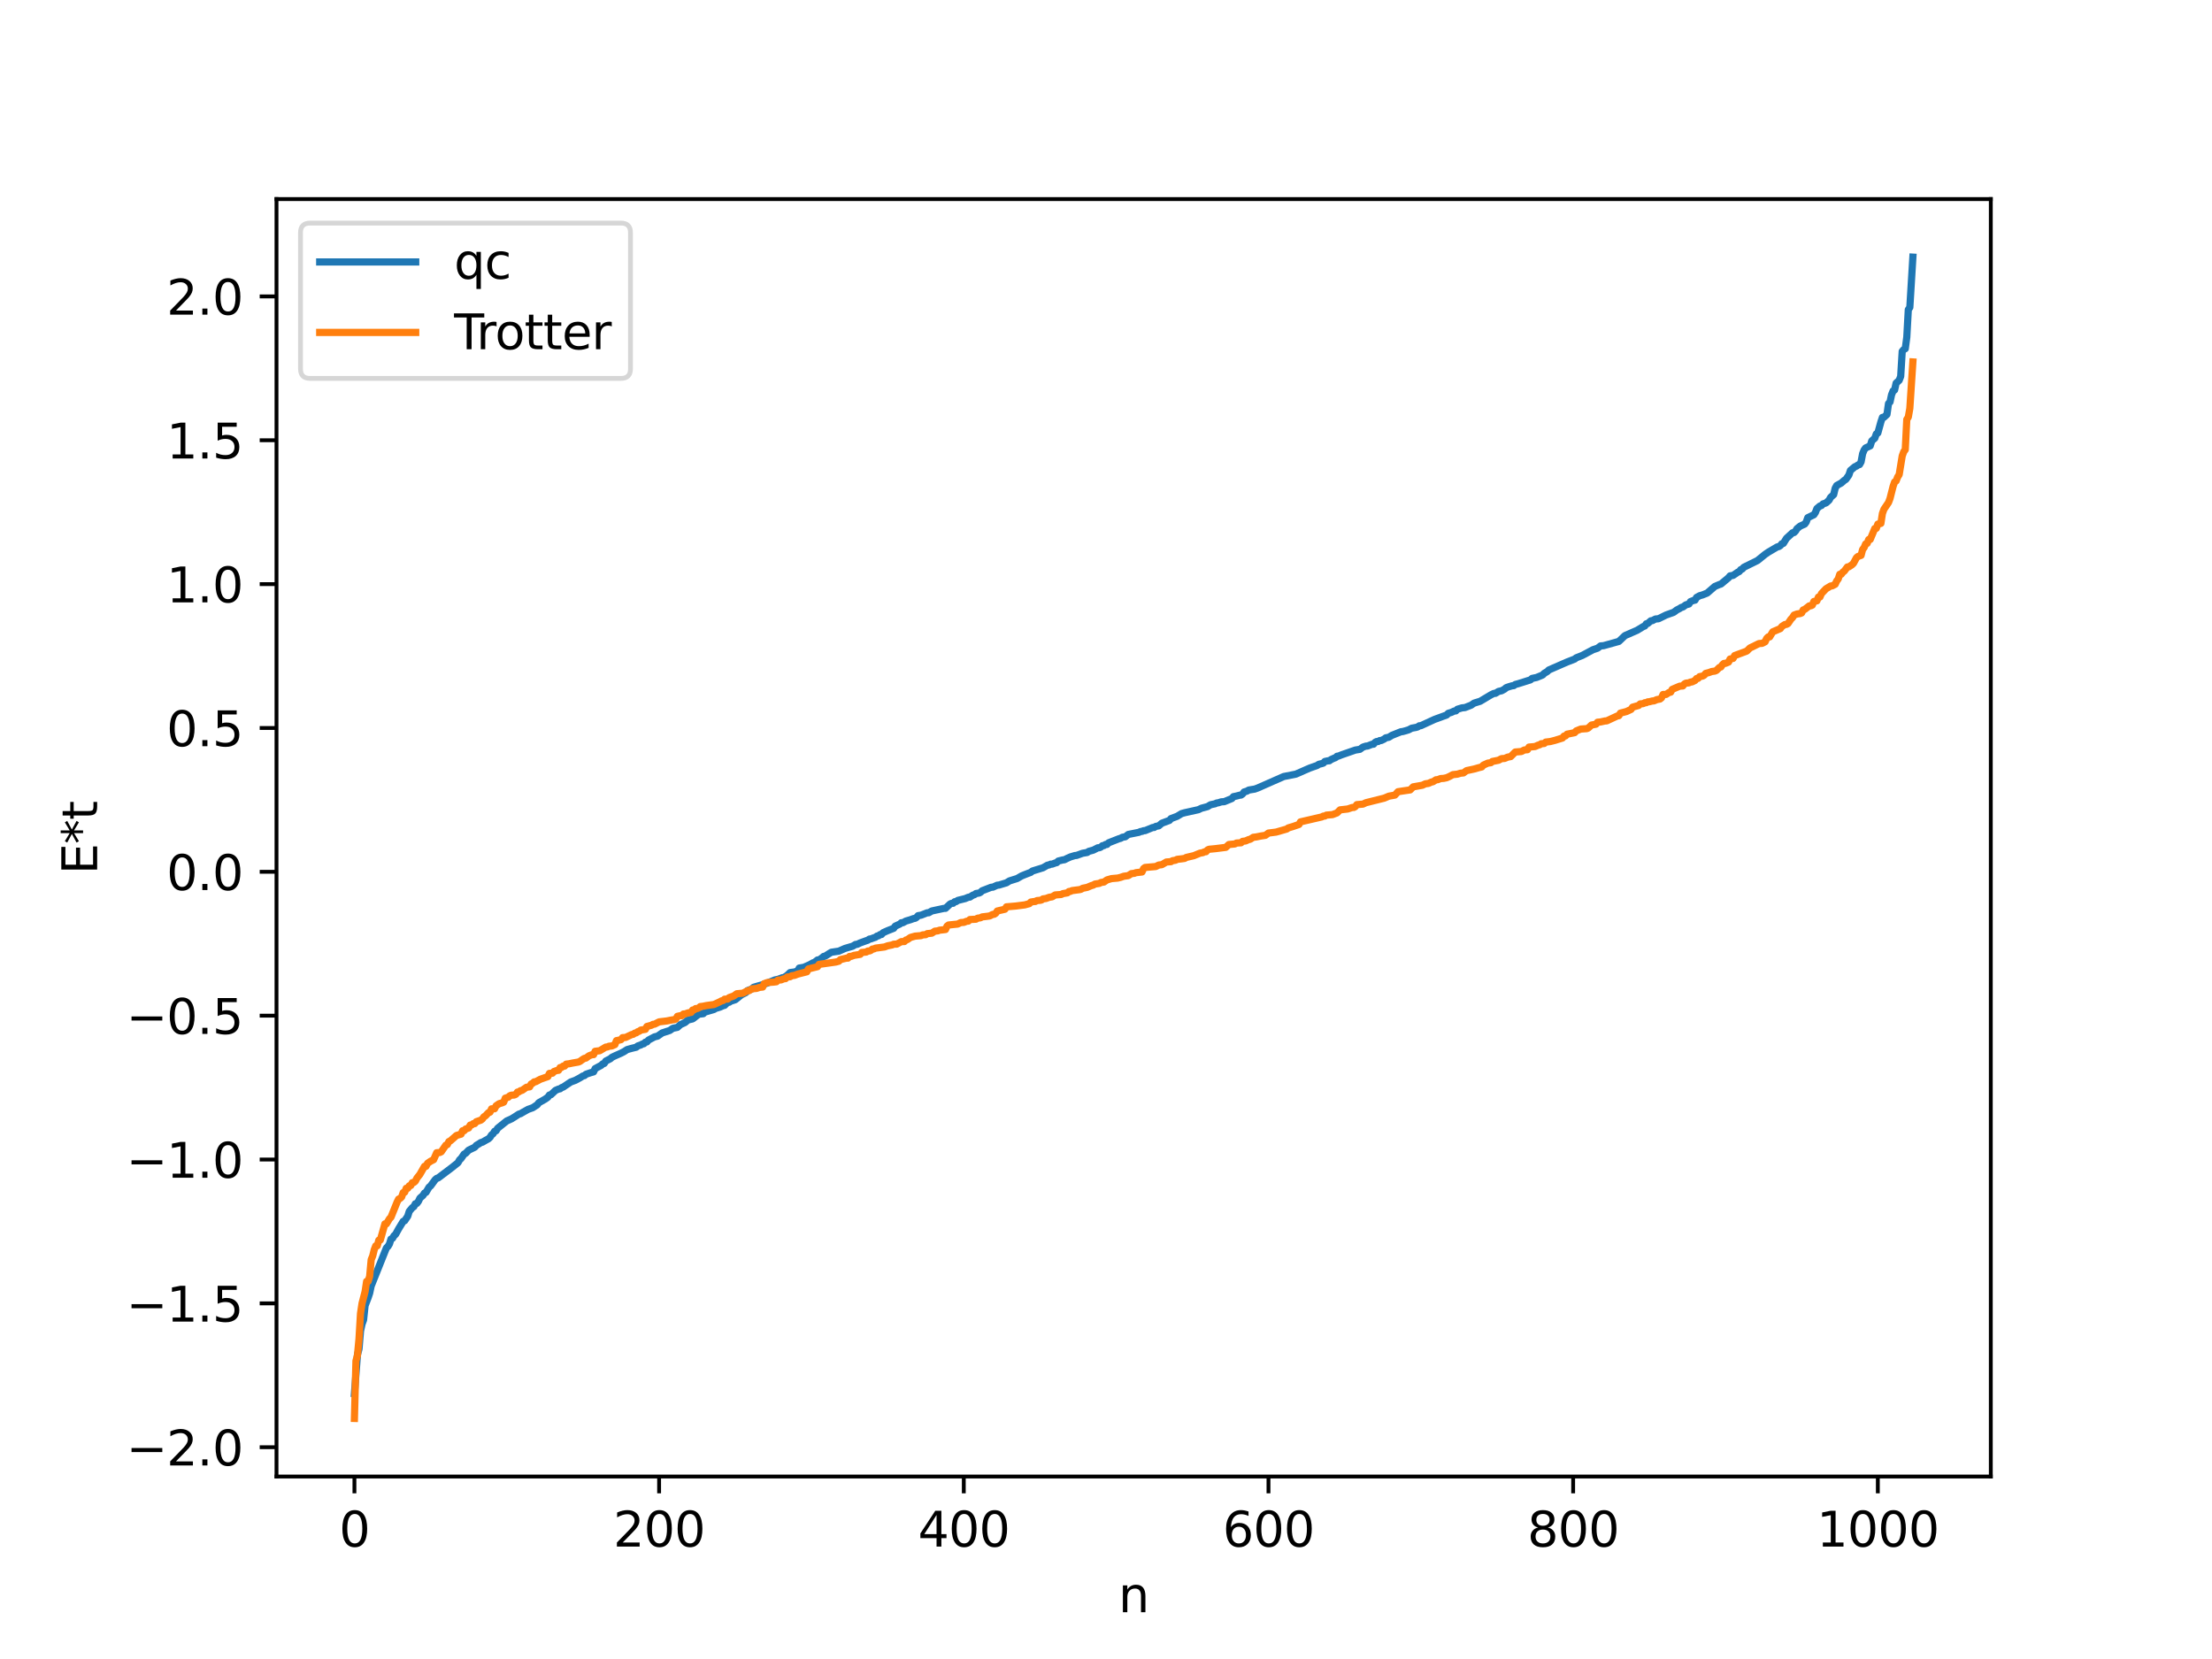 <?xml version="1.0" encoding="utf-8" standalone="no"?>
<!DOCTYPE svg PUBLIC "-//W3C//DTD SVG 1.1//EN"
  "http://www.w3.org/Graphics/SVG/1.1/DTD/svg11.dtd">
<svg xmlns:xlink="http://www.w3.org/1999/xlink" width="460.8pt" height="345.6pt" viewBox="0 0 460.8 345.6" xmlns="http://www.w3.org/2000/svg" version="1.1">
 <defs>
  <style type="text/css">*{stroke-linejoin: round; stroke-linecap: butt}</style>
 </defs>
 <g id="figure_1">
  <g id="patch_1">
   <path d="M 0 345.6 
L 460.8 345.6 
L 460.8 0 
L 0 0 
z
" style="fill: #ffffff"/>
  </g>
  <g id="axes_1">
   <g id="patch_2">
    <path d="M 57.6 307.584 
L 414.72 307.584 
L 414.72 41.472 
L 57.6 41.472 
z
" style="fill: #ffffff"/>
   </g>
   <g id="matplotlib.axis_1">
    <g id="xtick_1">
     <g id="line2d_1">
      <defs>
       <path id="m7aafc50848" d="M 0 0 
L 0 3.5 
" style="stroke: #000000; stroke-width: 0.8"/>
      </defs>
      <g>
       <use xlink:href="#m7aafc50848" x="73.833" y="307.584" style="stroke: #000000; stroke-width: 0.8"/>
      </g>
     </g>
     <g id="text_1">
      <!-- 0 -->
      <g transform="translate(70.651 322.182) scale(0.1 -0.1)">
       <defs>
        <path id="DejaVuSans-30" d="M 2034 4250 
Q 1547 4250 1301 3770 
Q 1056 3291 1056 2328 
Q 1056 1369 1301 889 
Q 1547 409 2034 409 
Q 2525 409 2770 889 
Q 3016 1369 3016 2328 
Q 3016 3291 2770 3770 
Q 2525 4250 2034 4250 
z
M 2034 4750 
Q 2819 4750 3233 4129 
Q 3647 3509 3647 2328 
Q 3647 1150 3233 529 
Q 2819 -91 2034 -91 
Q 1250 -91 836 529 
Q 422 1150 422 2328 
Q 422 3509 836 4129 
Q 1250 4750 2034 4750 
z
" transform="scale(0.016)"/>
       </defs>
       <use xlink:href="#DejaVuSans-30"/>
      </g>
     </g>
    </g>
    <g id="xtick_2">
     <g id="line2d_2">
      <g>
       <use xlink:href="#m7aafc50848" x="137.304" y="307.584" style="stroke: #000000; stroke-width: 0.8"/>
      </g>
     </g>
     <g id="text_2">
      <!-- 200 -->
      <g transform="translate(127.76 322.182) scale(0.1 -0.1)">
       <defs>
        <path id="DejaVuSans-32" d="M 1228 531 
L 3431 531 
L 3431 0 
L 469 0 
L 469 531 
Q 828 903 1448 1529 
Q 2069 2156 2228 2338 
Q 2531 2678 2651 2914 
Q 2772 3150 2772 3378 
Q 2772 3750 2511 3984 
Q 2250 4219 1831 4219 
Q 1534 4219 1204 4116 
Q 875 4013 500 3803 
L 500 4441 
Q 881 4594 1212 4672 
Q 1544 4750 1819 4750 
Q 2544 4750 2975 4387 
Q 3406 4025 3406 3419 
Q 3406 3131 3298 2873 
Q 3191 2616 2906 2266 
Q 2828 2175 2409 1742 
Q 1991 1309 1228 531 
z
" transform="scale(0.016)"/>
       </defs>
       <use xlink:href="#DejaVuSans-32"/>
       <use xlink:href="#DejaVuSans-30" x="63.623"/>
       <use xlink:href="#DejaVuSans-30" x="127.246"/>
      </g>
     </g>
    </g>
    <g id="xtick_3">
     <g id="line2d_3">
      <g>
       <use xlink:href="#m7aafc50848" x="200.775" y="307.584" style="stroke: #000000; stroke-width: 0.8"/>
      </g>
     </g>
     <g id="text_3">
      <!-- 400 -->
      <g transform="translate(191.231 322.182) scale(0.1 -0.1)">
       <defs>
        <path id="DejaVuSans-34" d="M 2419 4116 
L 825 1625 
L 2419 1625 
L 2419 4116 
z
M 2253 4666 
L 3047 4666 
L 3047 1625 
L 3713 1625 
L 3713 1100 
L 3047 1100 
L 3047 0 
L 2419 0 
L 2419 1100 
L 313 1100 
L 313 1709 
L 2253 4666 
z
" transform="scale(0.016)"/>
       </defs>
       <use xlink:href="#DejaVuSans-34"/>
       <use xlink:href="#DejaVuSans-30" x="63.623"/>
       <use xlink:href="#DejaVuSans-30" x="127.246"/>
      </g>
     </g>
    </g>
    <g id="xtick_4">
     <g id="line2d_4">
      <g>
       <use xlink:href="#m7aafc50848" x="264.246" y="307.584" style="stroke: #000000; stroke-width: 0.8"/>
      </g>
     </g>
     <g id="text_4">
      <!-- 600 -->
      <g transform="translate(254.702 322.182) scale(0.1 -0.1)">
       <defs>
        <path id="DejaVuSans-36" d="M 2113 2584 
Q 1688 2584 1439 2293 
Q 1191 2003 1191 1497 
Q 1191 994 1439 701 
Q 1688 409 2113 409 
Q 2538 409 2786 701 
Q 3034 994 3034 1497 
Q 3034 2003 2786 2293 
Q 2538 2584 2113 2584 
z
M 3366 4563 
L 3366 3988 
Q 3128 4100 2886 4159 
Q 2644 4219 2406 4219 
Q 1781 4219 1451 3797 
Q 1122 3375 1075 2522 
Q 1259 2794 1537 2939 
Q 1816 3084 2150 3084 
Q 2853 3084 3261 2657 
Q 3669 2231 3669 1497 
Q 3669 778 3244 343 
Q 2819 -91 2113 -91 
Q 1303 -91 875 529 
Q 447 1150 447 2328 
Q 447 3434 972 4092 
Q 1497 4750 2381 4750 
Q 2619 4750 2861 4703 
Q 3103 4656 3366 4563 
z
" transform="scale(0.016)"/>
       </defs>
       <use xlink:href="#DejaVuSans-36"/>
       <use xlink:href="#DejaVuSans-30" x="63.623"/>
       <use xlink:href="#DejaVuSans-30" x="127.246"/>
      </g>
     </g>
    </g>
    <g id="xtick_5">
     <g id="line2d_5">
      <g>
       <use xlink:href="#m7aafc50848" x="327.717" y="307.584" style="stroke: #000000; stroke-width: 0.8"/>
      </g>
     </g>
     <g id="text_5">
      <!-- 800 -->
      <g transform="translate(318.173 322.182) scale(0.1 -0.1)">
       <defs>
        <path id="DejaVuSans-38" d="M 2034 2216 
Q 1584 2216 1326 1975 
Q 1069 1734 1069 1313 
Q 1069 891 1326 650 
Q 1584 409 2034 409 
Q 2484 409 2743 651 
Q 3003 894 3003 1313 
Q 3003 1734 2745 1975 
Q 2488 2216 2034 2216 
z
M 1403 2484 
Q 997 2584 770 2862 
Q 544 3141 544 3541 
Q 544 4100 942 4425 
Q 1341 4750 2034 4750 
Q 2731 4750 3128 4425 
Q 3525 4100 3525 3541 
Q 3525 3141 3298 2862 
Q 3072 2584 2669 2484 
Q 3125 2378 3379 2068 
Q 3634 1759 3634 1313 
Q 3634 634 3220 271 
Q 2806 -91 2034 -91 
Q 1263 -91 848 271 
Q 434 634 434 1313 
Q 434 1759 690 2068 
Q 947 2378 1403 2484 
z
M 1172 3481 
Q 1172 3119 1398 2916 
Q 1625 2713 2034 2713 
Q 2441 2713 2670 2916 
Q 2900 3119 2900 3481 
Q 2900 3844 2670 4047 
Q 2441 4250 2034 4250 
Q 1625 4250 1398 4047 
Q 1172 3844 1172 3481 
z
" transform="scale(0.016)"/>
       </defs>
       <use xlink:href="#DejaVuSans-38"/>
       <use xlink:href="#DejaVuSans-30" x="63.623"/>
       <use xlink:href="#DejaVuSans-30" x="127.246"/>
      </g>
     </g>
    </g>
    <g id="xtick_6">
     <g id="line2d_6">
      <g>
       <use xlink:href="#m7aafc50848" x="391.188" y="307.584" style="stroke: #000000; stroke-width: 0.8"/>
      </g>
     </g>
     <g id="text_6">
      <!-- 1000 -->
      <g transform="translate(378.463 322.182) scale(0.1 -0.1)">
       <defs>
        <path id="DejaVuSans-31" d="M 794 531 
L 1825 531 
L 1825 4091 
L 703 3866 
L 703 4441 
L 1819 4666 
L 2450 4666 
L 2450 531 
L 3481 531 
L 3481 0 
L 794 0 
L 794 531 
z
" transform="scale(0.016)"/>
       </defs>
       <use xlink:href="#DejaVuSans-31"/>
       <use xlink:href="#DejaVuSans-30" x="63.623"/>
       <use xlink:href="#DejaVuSans-30" x="127.246"/>
       <use xlink:href="#DejaVuSans-30" x="190.869"/>
      </g>
     </g>
    </g>
    <g id="text_7">
     <!-- n -->
     <g transform="translate(232.991 335.861) scale(0.1 -0.1)">
      <defs>
       <path id="DejaVuSans-6e" d="M 3513 2113 
L 3513 0 
L 2938 0 
L 2938 2094 
Q 2938 2591 2744 2837 
Q 2550 3084 2163 3084 
Q 1697 3084 1428 2787 
Q 1159 2491 1159 1978 
L 1159 0 
L 581 0 
L 581 3500 
L 1159 3500 
L 1159 2956 
Q 1366 3272 1645 3428 
Q 1925 3584 2291 3584 
Q 2894 3584 3203 3211 
Q 3513 2838 3513 2113 
z
" transform="scale(0.016)"/>
      </defs>
      <use xlink:href="#DejaVuSans-6e"/>
     </g>
    </g>
   </g>
   <g id="matplotlib.axis_2">
    <g id="ytick_1">
     <g id="line2d_7">
      <defs>
       <path id="mc6f79ea431" d="M 0 0 
L -3.5 0 
" style="stroke: #000000; stroke-width: 0.8"/>
      </defs>
      <g>
       <use xlink:href="#mc6f79ea431" x="57.6" y="301.481" style="stroke: #000000; stroke-width: 0.8"/>
      </g>
     </g>
     <g id="text_8">
      <!-- −2.0 -->
      <g transform="translate(26.317 305.281) scale(0.1 -0.1)">
       <defs>
        <path id="DejaVuSans-2212" d="M 678 2272 
L 4684 2272 
L 4684 1741 
L 678 1741 
L 678 2272 
z
" transform="scale(0.016)"/>
        <path id="DejaVuSans-2e" d="M 684 794 
L 1344 794 
L 1344 0 
L 684 0 
L 684 794 
z
" transform="scale(0.016)"/>
       </defs>
       <use xlink:href="#DejaVuSans-2212"/>
       <use xlink:href="#DejaVuSans-32" x="83.789"/>
       <use xlink:href="#DejaVuSans-2e" x="147.412"/>
       <use xlink:href="#DejaVuSans-30" x="179.199"/>
      </g>
     </g>
    </g>
    <g id="ytick_2">
     <g id="line2d_8">
      <g>
       <use xlink:href="#mc6f79ea431" x="57.6" y="271.515" style="stroke: #000000; stroke-width: 0.8"/>
      </g>
     </g>
     <g id="text_9">
      <!-- −1.5 -->
      <g transform="translate(26.317 275.314) scale(0.1 -0.1)">
       <defs>
        <path id="DejaVuSans-35" d="M 691 4666 
L 3169 4666 
L 3169 4134 
L 1269 4134 
L 1269 2991 
Q 1406 3038 1543 3061 
Q 1681 3084 1819 3084 
Q 2600 3084 3056 2656 
Q 3513 2228 3513 1497 
Q 3513 744 3044 326 
Q 2575 -91 1722 -91 
Q 1428 -91 1123 -41 
Q 819 9 494 109 
L 494 744 
Q 775 591 1075 516 
Q 1375 441 1709 441 
Q 2250 441 2565 725 
Q 2881 1009 2881 1497 
Q 2881 1984 2565 2268 
Q 2250 2553 1709 2553 
Q 1456 2553 1204 2497 
Q 953 2441 691 2322 
L 691 4666 
z
" transform="scale(0.016)"/>
       </defs>
       <use xlink:href="#DejaVuSans-2212"/>
       <use xlink:href="#DejaVuSans-31" x="83.789"/>
       <use xlink:href="#DejaVuSans-2e" x="147.412"/>
       <use xlink:href="#DejaVuSans-35" x="179.199"/>
      </g>
     </g>
    </g>
    <g id="ytick_3">
     <g id="line2d_9">
      <g>
       <use xlink:href="#mc6f79ea431" x="57.6" y="241.548" style="stroke: #000000; stroke-width: 0.8"/>
      </g>
     </g>
     <g id="text_10">
      <!-- −1.0 -->
      <g transform="translate(26.317 245.347) scale(0.1 -0.1)">
       <use xlink:href="#DejaVuSans-2212"/>
       <use xlink:href="#DejaVuSans-31" x="83.789"/>
       <use xlink:href="#DejaVuSans-2e" x="147.412"/>
       <use xlink:href="#DejaVuSans-30" x="179.199"/>
      </g>
     </g>
    </g>
    <g id="ytick_4">
     <g id="line2d_10">
      <g>
       <use xlink:href="#mc6f79ea431" x="57.6" y="211.581" style="stroke: #000000; stroke-width: 0.8"/>
      </g>
     </g>
     <g id="text_11">
      <!-- −0.5 -->
      <g transform="translate(26.317 215.381) scale(0.1 -0.1)">
       <use xlink:href="#DejaVuSans-2212"/>
       <use xlink:href="#DejaVuSans-30" x="83.789"/>
       <use xlink:href="#DejaVuSans-2e" x="147.412"/>
       <use xlink:href="#DejaVuSans-35" x="179.199"/>
      </g>
     </g>
    </g>
    <g id="ytick_5">
     <g id="line2d_11">
      <g>
       <use xlink:href="#mc6f79ea431" x="57.6" y="181.615" style="stroke: #000000; stroke-width: 0.8"/>
      </g>
     </g>
     <g id="text_12">
      <!-- 0.0 -->
      <g transform="translate(34.697 185.414) scale(0.1 -0.1)">
       <use xlink:href="#DejaVuSans-30"/>
       <use xlink:href="#DejaVuSans-2e" x="63.623"/>
       <use xlink:href="#DejaVuSans-30" x="95.41"/>
      </g>
     </g>
    </g>
    <g id="ytick_6">
     <g id="line2d_12">
      <g>
       <use xlink:href="#mc6f79ea431" x="57.6" y="151.648" style="stroke: #000000; stroke-width: 0.8"/>
      </g>
     </g>
     <g id="text_13">
      <!-- 0.5 -->
      <g transform="translate(34.697 155.447) scale(0.1 -0.1)">
       <use xlink:href="#DejaVuSans-30"/>
       <use xlink:href="#DejaVuSans-2e" x="63.623"/>
       <use xlink:href="#DejaVuSans-35" x="95.41"/>
      </g>
     </g>
    </g>
    <g id="ytick_7">
     <g id="line2d_13">
      <g>
       <use xlink:href="#mc6f79ea431" x="57.6" y="121.682" style="stroke: #000000; stroke-width: 0.8"/>
      </g>
     </g>
     <g id="text_14">
      <!-- 1.0 -->
      <g transform="translate(34.697 125.481) scale(0.1 -0.1)">
       <use xlink:href="#DejaVuSans-31"/>
       <use xlink:href="#DejaVuSans-2e" x="63.623"/>
       <use xlink:href="#DejaVuSans-30" x="95.41"/>
      </g>
     </g>
    </g>
    <g id="ytick_8">
     <g id="line2d_14">
      <g>
       <use xlink:href="#mc6f79ea431" x="57.6" y="91.715" style="stroke: #000000; stroke-width: 0.8"/>
      </g>
     </g>
     <g id="text_15">
      <!-- 1.5 -->
      <g transform="translate(34.697 95.514) scale(0.1 -0.1)">
       <use xlink:href="#DejaVuSans-31"/>
       <use xlink:href="#DejaVuSans-2e" x="63.623"/>
       <use xlink:href="#DejaVuSans-35" x="95.41"/>
      </g>
     </g>
    </g>
    <g id="ytick_9">
     <g id="line2d_15">
      <g>
       <use xlink:href="#mc6f79ea431" x="57.6" y="61.748" style="stroke: #000000; stroke-width: 0.8"/>
      </g>
     </g>
     <g id="text_16">
      <!-- 2.0 -->
      <g transform="translate(34.697 65.547) scale(0.1 -0.1)">
       <use xlink:href="#DejaVuSans-32"/>
       <use xlink:href="#DejaVuSans-2e" x="63.623"/>
       <use xlink:href="#DejaVuSans-30" x="95.41"/>
      </g>
     </g>
    </g>
    <g id="text_17">
     <!-- E*t -->
     <g transform="translate(20.238 182.148) rotate(-90) scale(0.1 -0.1)">
      <defs>
       <path id="DejaVuSans-45" d="M 628 4666 
L 3578 4666 
L 3578 4134 
L 1259 4134 
L 1259 2753 
L 3481 2753 
L 3481 2222 
L 1259 2222 
L 1259 531 
L 3634 531 
L 3634 0 
L 628 0 
L 628 4666 
z
" transform="scale(0.016)"/>
       <path id="DejaVuSans-2a" d="M 3009 3897 
L 1888 3291 
L 3009 2681 
L 2828 2375 
L 1778 3009 
L 1778 1831 
L 1422 1831 
L 1422 3009 
L 372 2375 
L 191 2681 
L 1313 3291 
L 191 3897 
L 372 4206 
L 1422 3572 
L 1422 4750 
L 1778 4750 
L 1778 3572 
L 2828 4206 
L 3009 3897 
z
" transform="scale(0.016)"/>
       <path id="DejaVuSans-74" d="M 1172 4494 
L 1172 3500 
L 2356 3500 
L 2356 3053 
L 1172 3053 
L 1172 1153 
Q 1172 725 1289 603 
Q 1406 481 1766 481 
L 2356 481 
L 2356 0 
L 1766 0 
Q 1100 0 847 248 
Q 594 497 594 1153 
L 594 3053 
L 172 3053 
L 172 3500 
L 594 3500 
L 594 4494 
L 1172 4494 
z
" transform="scale(0.016)"/>
      </defs>
      <use xlink:href="#DejaVuSans-45"/>
      <use xlink:href="#DejaVuSans-2a" x="63.184"/>
      <use xlink:href="#DejaVuSans-74" x="113.184"/>
     </g>
    </g>
   </g>
   <g id="line2d_16">
    <path d="M 73.833 290.303 
L 74.467 282.216 
L 74.785 281.011 
L 75.102 277.271 
L 75.42 275.823 
L 75.737 274.953 
L 76.054 271.975 
L 76.689 270.327 
L 77.006 269.381 
L 77.324 267.889 
L 80.497 259.959 
L 80.815 259.663 
L 81.132 259.137 
L 81.449 258.12 
L 81.767 257.966 
L 82.084 257.422 
L 82.401 257.148 
L 83.036 255.99 
L 83.988 254.432 
L 84.305 254.302 
L 84.94 253.351 
L 85.258 252.335 
L 85.892 251.584 
L 86.21 251.364 
L 86.527 250.761 
L 86.844 250.686 
L 87.162 250.264 
L 87.479 249.592 
L 88.114 249.035 
L 88.431 248.529 
L 88.748 248.387 
L 89.383 247.306 
L 89.7 247.056 
L 90.653 245.755 
L 90.97 245.477 
L 91.287 245.375 
L 94.143 243.222 
L 95.413 242.21 
L 95.73 241.628 
L 96.048 241.338 
L 96.682 240.418 
L 97 240.261 
L 97.634 239.598 
L 98.904 238.989 
L 99.221 238.607 
L 99.856 238.233 
L 100.173 238.01 
L 100.491 237.946 
L 101.125 237.574 
L 101.76 237.23 
L 102.077 236.932 
L 102.395 236.423 
L 102.712 236.186 
L 103.029 235.669 
L 103.347 235.563 
L 103.664 235.038 
L 105.568 233.514 
L 106.52 233.091 
L 107.155 232.704 
L 108.107 232.084 
L 108.424 232.007 
L 109.059 231.633 
L 110.011 231.103 
L 110.963 230.767 
L 111.915 230.144 
L 112.233 229.722 
L 113.502 229.01 
L 114.137 228.564 
L 114.454 228.111 
L 114.772 228.048 
L 115.724 227.147 
L 116.358 226.875 
L 116.676 226.817 
L 116.993 226.57 
L 117.31 226.464 
L 118.897 225.398 
L 119.849 225.051 
L 120.801 224.54 
L 121.436 224.144 
L 121.753 224.07 
L 122.071 223.789 
L 123.023 223.469 
L 123.658 223.286 
L 123.975 222.612 
L 125.244 221.928 
L 125.562 221.622 
L 125.879 221.534 
L 126.196 221.034 
L 127.148 220.555 
L 127.466 220.264 
L 128.1 219.957 
L 129.37 219.399 
L 130.005 219.067 
L 130.639 218.65 
L 131.591 218.388 
L 132.543 218.156 
L 132.861 217.887 
L 133.496 217.681 
L 133.813 217.483 
L 134.13 217.427 
L 134.448 217.098 
L 134.765 217.051 
L 135.082 216.673 
L 136.352 216 
L 136.986 215.848 
L 137.939 215.182 
L 139.525 214.664 
L 140.16 214.217 
L 141.112 214.02 
L 141.747 213.449 
L 142.699 213.009 
L 143.334 212.476 
L 144.286 212.258 
L 145.555 211.282 
L 146.507 211.168 
L 146.824 210.846 
L 148.729 210.293 
L 149.046 210.086 
L 149.998 209.794 
L 150.633 209.506 
L 150.95 209.428 
L 151.585 208.795 
L 151.902 208.786 
L 152.22 208.57 
L 153.172 208.264 
L 154.441 207.244 
L 155.393 206.765 
L 155.71 206.365 
L 156.345 206.131 
L 156.662 205.998 
L 156.98 205.673 
L 158.884 205.111 
L 159.836 204.793 
L 161.423 204.142 
L 162.058 204.016 
L 163.01 203.66 
L 163.327 203.637 
L 163.962 203.197 
L 164.596 202.602 
L 165.548 202.476 
L 166.183 202.237 
L 166.5 201.666 
L 167.453 201.504 
L 168.722 200.938 
L 169.357 200.574 
L 169.674 200.478 
L 170.309 199.979 
L 170.626 199.969 
L 171.261 199.517 
L 171.578 199.242 
L 171.896 199.178 
L 173.165 198.376 
L 174.752 198.14 
L 176.021 197.578 
L 177.608 197.113 
L 178.243 196.739 
L 178.56 196.723 
L 179.195 196.421 
L 180.464 195.961 
L 180.781 195.864 
L 181.099 195.634 
L 181.416 195.589 
L 182.051 195.35 
L 182.368 195.257 
L 182.686 195.007 
L 183.003 194.944 
L 183.32 194.7 
L 183.638 194.67 
L 183.955 194.301 
L 184.907 193.877 
L 186.177 193.378 
L 186.494 192.932 
L 187.446 192.501 
L 187.763 192.224 
L 188.081 192.219 
L 188.715 191.872 
L 189.667 191.591 
L 190.302 191.357 
L 190.62 191.305 
L 190.937 191.114 
L 191.254 190.75 
L 191.889 190.646 
L 193.158 190.146 
L 193.476 190.14 
L 194.11 189.773 
L 195.062 189.567 
L 196.649 189.229 
L 196.967 189.223 
L 197.919 188.324 
L 198.236 188.177 
L 198.553 188.167 
L 198.871 187.851 
L 199.188 187.814 
L 199.505 187.579 
L 201.092 187.182 
L 201.727 186.909 
L 202.044 186.881 
L 202.679 186.467 
L 202.996 186.383 
L 203.314 186.138 
L 203.948 186.039 
L 204.266 185.886 
L 204.583 185.569 
L 206.487 184.831 
L 206.805 184.826 
L 207.757 184.397 
L 208.074 184.383 
L 208.709 184.189 
L 209.661 183.906 
L 210.296 183.508 
L 211.882 183.012 
L 212.834 182.467 
L 213.469 182.207 
L 214.104 181.959 
L 214.739 181.722 
L 215.056 181.456 
L 217.277 180.77 
L 218.229 180.221 
L 218.547 180.191 
L 218.864 180.019 
L 219.181 180.017 
L 219.816 179.777 
L 220.134 179.702 
L 220.451 179.377 
L 221.403 179.136 
L 221.72 179.111 
L 222.355 178.792 
L 222.99 178.51 
L 223.942 178.222 
L 224.259 178.206 
L 225.529 177.747 
L 226.481 177.587 
L 226.798 177.359 
L 227.75 177.097 
L 228.702 176.608 
L 229.02 176.601 
L 229.337 176.456 
L 229.654 176.177 
L 229.972 176.147 
L 230.289 175.922 
L 230.606 175.912 
L 230.924 175.577 
L 233.145 174.705 
L 233.462 174.637 
L 233.78 174.424 
L 234.415 174.317 
L 235.049 173.83 
L 237.271 173.386 
L 237.588 173.221 
L 237.905 173.197 
L 238.223 173.049 
L 238.54 173.038 
L 240.127 172.386 
L 240.444 172.372 
L 240.762 172.156 
L 241.396 172.034 
L 242.031 171.491 
L 243.618 170.901 
L 243.935 170.531 
L 245.205 170.058 
L 246.157 169.483 
L 246.791 169.306 
L 249.648 168.673 
L 250.282 168.369 
L 251.552 168.031 
L 252.186 167.644 
L 253.139 167.441 
L 253.456 167.276 
L 253.773 167.246 
L 254.408 167.039 
L 255.043 166.998 
L 256.629 166.346 
L 256.947 165.958 
L 257.581 165.83 
L 258.216 165.66 
L 258.534 165.624 
L 258.851 165.405 
L 259.168 164.986 
L 259.803 164.79 
L 260.12 164.587 
L 261.39 164.377 
L 262.024 164.145 
L 267.42 161.765 
L 269.958 161.265 
L 272.815 160.013 
L 274.401 159.452 
L 274.719 159.223 
L 275.353 159.071 
L 275.671 158.967 
L 275.988 158.629 
L 276.623 158.494 
L 276.94 158.48 
L 277.258 158.237 
L 277.892 157.95 
L 278.21 157.84 
L 278.527 157.543 
L 278.844 157.501 
L 279.479 157.244 
L 282.335 156.252 
L 283.287 156.099 
L 283.922 155.633 
L 284.557 155.427 
L 284.874 155.415 
L 285.826 155.042 
L 286.143 155.023 
L 286.461 154.636 
L 286.778 154.477 
L 287.096 154.473 
L 287.413 154.273 
L 287.73 154.268 
L 288.365 153.953 
L 288.682 153.707 
L 289.317 153.585 
L 289.952 153.189 
L 291.856 152.429 
L 292.173 152.403 
L 292.808 152.234 
L 293.443 152.036 
L 294.077 151.702 
L 295.029 151.525 
L 295.347 151.424 
L 295.664 151.195 
L 295.981 151.181 
L 298.838 149.867 
L 301.377 148.939 
L 301.694 148.598 
L 302.329 148.412 
L 302.963 148.113 
L 303.281 148.089 
L 303.598 147.753 
L 304.55 147.463 
L 305.185 147.4 
L 306.454 146.903 
L 307.089 146.473 
L 308.358 146.083 
L 310.58 144.755 
L 311.215 144.443 
L 311.532 144.432 
L 312.167 144.038 
L 312.801 143.9 
L 313.436 143.556 
L 313.753 143.261 
L 314.388 143.038 
L 315.023 142.855 
L 315.34 142.83 
L 315.658 142.59 
L 316.292 142.42 
L 318.831 141.624 
L 319.148 141.331 
L 320.1 141.13 
L 321.37 140.607 
L 321.687 140.267 
L 322.322 139.899 
L 322.639 139.572 
L 326.448 137.91 
L 328.034 137.295 
L 328.352 137.038 
L 329.621 136.539 
L 331.843 135.349 
L 332.795 135.032 
L 333.429 134.559 
L 334.064 134.505 
L 337.238 133.618 
L 338.507 132.41 
L 341.046 131.301 
L 342.315 130.528 
L 342.633 130.41 
L 342.95 129.948 
L 343.267 129.876 
L 343.902 129.323 
L 344.22 129.291 
L 344.854 128.952 
L 345.489 128.899 
L 347.076 128.118 
L 348.662 127.55 
L 349.297 127.077 
L 349.932 126.751 
L 350.249 126.53 
L 350.567 126.465 
L 351.201 125.998 
L 351.836 125.827 
L 352.153 125.328 
L 352.788 125.081 
L 353.105 125.022 
L 353.423 124.457 
L 354.058 124.106 
L 354.692 123.926 
L 355.644 123.541 
L 357.231 122.165 
L 358.183 121.764 
L 358.5 121.676 
L 360.087 120.349 
L 360.405 119.966 
L 361.039 119.865 
L 361.991 119.211 
L 362.309 119.068 
L 362.626 118.668 
L 362.943 118.542 
L 363.261 118.177 
L 366.117 116.768 
L 367.704 115.485 
L 368.339 115.045 
L 370.243 113.924 
L 370.56 113.865 
L 370.877 113.659 
L 371.195 113.268 
L 371.512 113.196 
L 372.147 112.154 
L 373.416 110.989 
L 373.734 110.938 
L 374.051 110.612 
L 374.368 110.103 
L 375.003 109.603 
L 375.955 109.17 
L 376.272 108.738 
L 376.59 107.844 
L 377.859 107.236 
L 378.177 106.768 
L 378.494 105.947 
L 379.129 105.407 
L 379.446 105.311 
L 379.763 104.975 
L 380.398 104.77 
L 381.033 104.19 
L 381.35 103.606 
L 381.985 103.042 
L 382.302 101.715 
L 382.62 101.142 
L 383.572 100.621 
L 384.206 100.06 
L 384.524 99.869 
L 385.158 98.96 
L 385.476 98.005 
L 386.428 97.212 
L 386.745 97.105 
L 387.062 96.853 
L 387.38 96.774 
L 387.697 96.212 
L 388.015 94.511 
L 388.332 93.737 
L 388.649 93.311 
L 389.601 92.88 
L 389.919 91.857 
L 390.553 91.283 
L 390.871 90.39 
L 391.188 90.2 
L 391.823 87.893 
L 392.14 86.955 
L 392.458 86.928 
L 393.092 86.335 
L 393.41 84.071 
L 393.727 83.733 
L 394.044 82.243 
L 394.362 81.438 
L 394.679 81.244 
L 394.996 79.813 
L 395.631 79.229 
L 395.948 78.405 
L 396.266 73.188 
L 396.583 72.817 
L 396.9 72.647 
L 397.218 70.252 
L 397.535 64.503 
L 397.853 64.039 
L 398.487 53.568 
L 398.487 53.568 
" clip-path="url(#pad0a6b70d6)" style="fill: none; stroke: #1f77b4; stroke-width: 1.5; stroke-linecap: square"/>
   </g>
   <g id="line2d_17">
    <path d="M 73.833 295.488 
L 74.15 283.501 
L 74.467 282.328 
L 74.785 278.923 
L 75.102 273.619 
L 75.42 271.515 
L 76.054 269.061 
L 76.372 266.936 
L 76.689 266.936 
L 77.006 265.881 
L 77.324 262.408 
L 77.641 261.632 
L 77.958 260.343 
L 78.276 259.528 
L 78.593 259.528 
L 78.91 258.355 
L 79.228 258.314 
L 80.18 254.95 
L 80.497 254.95 
L 81.132 253.895 
L 81.449 253.568 
L 82.719 250.422 
L 83.036 249.793 
L 83.353 249.646 
L 83.671 249.345 
L 83.988 248.438 
L 84.305 248.357 
L 84.623 247.541 
L 84.94 247.541 
L 85.258 247.026 
L 85.575 246.963 
L 85.892 246.368 
L 86.21 246.327 
L 86.527 246.062 
L 86.844 245.437 
L 87.479 244.631 
L 88.431 242.963 
L 88.748 242.963 
L 89.066 242.343 
L 89.7 241.908 
L 90.335 241.581 
L 90.97 240.133 
L 91.605 240.095 
L 91.922 239.934 
L 92.874 238.556 
L 93.191 238.435 
L 93.509 237.806 
L 93.826 237.659 
L 95.096 236.537 
L 96.048 236.263 
L 96.365 235.555 
L 96.682 235.555 
L 97 235.197 
L 97.634 234.976 
L 97.952 234.381 
L 98.269 234.34 
L 98.586 234.075 
L 98.904 234.069 
L 99.221 233.667 
L 100.173 233.343 
L 100.491 233.101 
L 100.808 232.644 
L 101.125 232.459 
L 101.76 231.786 
L 102.077 231.686 
L 102.395 230.988 
L 103.029 230.976 
L 103.347 230.357 
L 103.981 229.921 
L 104.616 229.739 
L 104.934 229.595 
L 105.251 228.77 
L 105.886 228.569 
L 106.203 228.272 
L 106.52 228.147 
L 107.155 228.108 
L 107.472 227.947 
L 107.79 227.504 
L 108.107 227.447 
L 108.424 227.212 
L 108.742 227.15 
L 109.694 226.488 
L 110.329 226.413 
L 110.646 225.819 
L 110.963 225.673 
L 111.281 225.372 
L 111.598 225.347 
L 112.55 224.833 
L 114.137 224.276 
L 114.454 223.606 
L 115.089 223.568 
L 115.406 223.21 
L 116.041 222.989 
L 116.358 222.963 
L 116.676 222.395 
L 116.993 222.354 
L 117.31 222.088 
L 117.628 222.082 
L 117.945 221.68 
L 118.58 221.599 
L 119.215 221.464 
L 120.484 221.243 
L 120.801 221.114 
L 121.436 220.658 
L 121.753 220.473 
L 122.071 220.417 
L 122.705 219.943 
L 123.34 219.702 
L 123.658 219.699 
L 123.975 219.002 
L 124.927 218.887 
L 126.196 218.127 
L 126.514 218.11 
L 126.831 217.955 
L 127.466 217.886 
L 128.1 217.608 
L 128.418 216.784 
L 129.053 216.656 
L 129.37 216.582 
L 129.687 216.16 
L 130.322 216.121 
L 131.591 215.517 
L 131.909 215.46 
L 132.226 215.225 
L 132.543 215.163 
L 132.861 214.91 
L 133.178 214.825 
L 133.496 214.583 
L 134.448 214.426 
L 134.765 213.833 
L 135.717 213.577 
L 136.034 213.385 
L 136.352 213.36 
L 137.304 212.875 
L 138.891 212.685 
L 139.843 212.497 
L 140.477 212.397 
L 140.795 212.29 
L 141.112 211.72 
L 141.747 211.581 
L 142.064 211.581 
L 142.381 211.23 
L 142.699 211.224 
L 143.334 211.003 
L 143.968 210.902 
L 144.286 210.408 
L 144.603 210.367 
L 144.92 210.102 
L 145.238 210.095 
L 145.555 209.97 
L 145.872 209.693 
L 146.507 209.613 
L 147.142 209.477 
L 148.729 209.257 
L 149.998 208.671 
L 150.315 208.486 
L 150.633 208.43 
L 150.95 208.146 
L 151.585 208.127 
L 151.902 207.813 
L 152.854 207.477 
L 153.489 207.015 
L 154.758 206.9 
L 155.71 206.404 
L 156.028 206.383 
L 156.662 205.994 
L 157.615 205.899 
L 158.249 205.683 
L 158.884 205.622 
L 159.201 204.917 
L 159.836 204.683 
L 161.105 204.595 
L 161.74 204.519 
L 162.058 204.173 
L 162.692 204.135 
L 163.327 203.888 
L 163.644 203.867 
L 163.962 203.536 
L 164.596 203.474 
L 164.914 203.271 
L 165.548 203.177 
L 166.183 202.923 
L 168.087 202.44 
L 168.405 201.846 
L 170.309 201.374 
L 170.626 200.898 
L 171.578 200.768 
L 174.117 200.41 
L 174.752 200.235 
L 175.069 199.903 
L 176.339 199.595 
L 176.656 199.595 
L 176.973 199.244 
L 177.291 199.237 
L 177.925 199.016 
L 179.195 198.809 
L 179.512 198.421 
L 180.464 198.324 
L 180.781 198.115 
L 181.099 198.109 
L 181.416 197.983 
L 181.734 197.707 
L 182.051 197.683 
L 182.368 197.518 
L 184.272 197.27 
L 184.907 197.036 
L 185.859 196.842 
L 186.177 196.693 
L 186.811 196.676 
L 187.763 196.159 
L 188.398 196.14 
L 188.715 195.826 
L 189.033 195.729 
L 189.667 195.288 
L 190.62 195.016 
L 191.889 194.905 
L 192.206 194.752 
L 192.841 194.711 
L 193.158 194.496 
L 194.11 194.397 
L 194.745 193.981 
L 195.38 193.913 
L 195.697 193.779 
L 196.967 193.635 
L 197.284 192.931 
L 197.601 192.696 
L 199.188 192.532 
L 199.505 192.501 
L 200.14 192.187 
L 200.775 192.148 
L 201.41 191.901 
L 201.727 191.881 
L 202.044 191.558 
L 203.314 191.487 
L 203.631 191.284 
L 204.266 191.19 
L 204.583 191.008 
L 205.535 190.898 
L 206.17 190.808 
L 206.805 190.489 
L 207.122 190.453 
L 207.439 190.24 
L 207.757 189.777 
L 209.343 189.412 
L 209.661 188.911 
L 211.565 188.748 
L 213.469 188.505 
L 214.421 188.248 
L 214.739 187.916 
L 215.373 187.812 
L 215.691 187.793 
L 216.008 187.608 
L 216.643 187.554 
L 216.96 187.488 
L 217.277 187.257 
L 217.912 187.169 
L 218.547 186.929 
L 219.181 186.822 
L 219.816 186.435 
L 221.086 186.337 
L 221.403 186.162 
L 222.355 185.997 
L 222.672 185.72 
L 222.99 185.696 
L 223.307 185.531 
L 224.894 185.326 
L 225.211 185.246 
L 225.529 185.049 
L 226.481 184.856 
L 227.433 184.457 
L 227.75 184.388 
L 228.067 184.172 
L 229.02 184.024 
L 229.337 183.839 
L 229.972 183.742 
L 230.606 183.301 
L 231.558 183.03 
L 232.828 182.919 
L 233.462 182.765 
L 234.097 182.54 
L 235.049 182.41 
L 235.684 181.995 
L 236.319 181.926 
L 236.636 181.793 
L 237.905 181.648 
L 238.223 180.944 
L 238.54 180.709 
L 240.762 180.514 
L 241.396 180.2 
L 242.031 180.129 
L 242.983 179.571 
L 243.935 179.501 
L 244.253 179.298 
L 244.887 179.203 
L 245.205 179.021 
L 246.157 178.911 
L 246.791 178.822 
L 247.109 178.623 
L 248.696 178.253 
L 249.965 177.732 
L 250.6 177.617 
L 250.917 177.445 
L 251.234 177.426 
L 251.552 177.06 
L 251.869 176.918 
L 253.139 176.795 
L 255.36 176.518 
L 255.995 175.929 
L 257.264 175.806 
L 257.581 175.621 
L 258.534 175.567 
L 258.851 175.27 
L 259.486 175.183 
L 260.12 174.899 
L 260.438 174.836 
L 261.072 174.427 
L 261.707 174.35 
L 262.659 174.158 
L 263.611 174.01 
L 264.246 173.544 
L 265.833 173.339 
L 268.054 172.702 
L 268.372 172.471 
L 269.324 172.186 
L 270.593 171.756 
L 270.91 171.211 
L 275.353 170.181 
L 275.671 170.008 
L 275.988 169.997 
L 276.305 169.806 
L 277.575 169.699 
L 278.527 169.34 
L 279.162 168.71 
L 279.796 168.638 
L 280.748 168.528 
L 281.7 168.213 
L 282.018 168.213 
L 282.335 168.04 
L 282.653 167.619 
L 283.922 167.514 
L 284.557 167.217 
L 288.365 166.266 
L 289.317 165.861 
L 290.586 165.63 
L 291.221 164.931 
L 292.173 164.783 
L 293.76 164.551 
L 294.395 163.915 
L 296.299 163.581 
L 296.934 163.284 
L 297.568 163.196 
L 298.203 162.912 
L 298.52 162.849 
L 299.155 162.441 
L 299.472 162.435 
L 300.107 162.19 
L 300.742 162.149 
L 301.377 162.011 
L 302.011 161.723 
L 302.646 161.376 
L 303.598 161.273 
L 304.233 161.076 
L 304.867 161.013 
L 305.502 160.542 
L 307.089 160.199 
L 308.041 159.926 
L 308.676 159.769 
L 308.993 159.399 
L 309.945 158.97 
L 310.58 158.886 
L 310.897 158.625 
L 312.167 158.377 
L 312.801 158.036 
L 313.436 157.998 
L 314.071 157.726 
L 314.705 157.61 
L 315.34 156.971 
L 315.658 156.658 
L 316.927 156.556 
L 317.562 156.227 
L 318.196 156.18 
L 318.514 155.632 
L 319.783 155.516 
L 320.418 155.23 
L 320.735 155.156 
L 321.053 154.938 
L 321.687 154.881 
L 322.005 154.592 
L 322.957 154.476 
L 323.909 154.236 
L 325.496 153.742 
L 325.813 153.34 
L 326.13 153.303 
L 326.448 152.945 
L 327.082 152.822 
L 328.034 152.626 
L 328.352 152.266 
L 329.304 151.876 
L 330.573 151.787 
L 330.891 151.641 
L 331.525 151.043 
L 332.16 150.925 
L 332.477 150.862 
L 332.795 150.454 
L 333.429 150.397 
L 334.381 150.185 
L 334.699 150.176 
L 336.92 149.145 
L 337.238 149.09 
L 337.555 148.555 
L 338.824 148.225 
L 339.777 147.782 
L 340.094 147.316 
L 341.363 146.959 
L 341.681 146.639 
L 342.315 146.578 
L 342.633 146.391 
L 342.95 146.384 
L 343.267 146.207 
L 343.585 146.19 
L 344.22 146.024 
L 344.537 146.011 
L 345.172 145.739 
L 345.806 145.624 
L 346.124 145.366 
L 346.441 144.671 
L 347.076 144.664 
L 347.71 144.24 
L 348.028 144.193 
L 348.345 143.611 
L 348.98 143.338 
L 349.932 142.934 
L 350.567 142.894 
L 350.884 142.489 
L 351.201 142.314 
L 351.836 142.25 
L 352.153 142.086 
L 352.471 142.061 
L 353.105 141.755 
L 353.423 141.354 
L 353.74 141.317 
L 354.058 140.958 
L 354.692 140.835 
L 355.01 140.666 
L 355.327 140.279 
L 355.962 140.119 
L 356.596 139.889 
L 357.231 139.8 
L 357.548 139.67 
L 358.183 139.046 
L 358.5 138.939 
L 358.818 138.467 
L 359.135 138.198 
L 359.453 138.189 
L 360.087 137.93 
L 360.405 137.286 
L 361.039 137.159 
L 361.357 136.569 
L 363.896 135.631 
L 364.53 134.997 
L 366.434 134.063 
L 367.069 134.025 
L 367.704 133.701 
L 368.021 133.008 
L 368.339 132.685 
L 368.656 132.678 
L 369.291 131.625 
L 369.925 131.351 
L 370.877 130.947 
L 371.195 130.503 
L 371.829 130.1 
L 372.147 130.075 
L 372.464 129.901 
L 373.099 128.971 
L 373.416 128.655 
L 373.734 128.132 
L 374.368 127.903 
L 375.003 127.814 
L 375.32 127.683 
L 375.638 127.06 
L 375.955 126.952 
L 376.907 126.212 
L 377.224 126.203 
L 377.542 126.051 
L 377.859 125.299 
L 378.494 125.172 
L 378.811 124.379 
L 379.129 124.368 
L 379.446 123.644 
L 380.398 122.647 
L 381.35 122.076 
L 381.667 122.05 
L 382.302 121.714 
L 382.62 121.021 
L 382.937 120.609 
L 383.254 119.638 
L 383.572 119.625 
L 383.889 119.196 
L 384.206 118.961 
L 384.841 118.113 
L 385.158 118.073 
L 385.793 117.651 
L 386.11 117.343 
L 386.745 116.171 
L 387.062 115.916 
L 387.697 115.696 
L 388.015 114.469 
L 388.332 114.064 
L 388.649 113.312 
L 388.967 113.198 
L 389.284 112.392 
L 389.601 112.381 
L 390.553 110.089 
L 390.871 110.064 
L 391.188 109.177 
L 391.823 109.034 
L 392.14 106.974 
L 392.458 106.087 
L 393.41 104.682 
L 393.727 103.84 
L 394.362 101.326 
L 394.679 100.405 
L 394.996 100.197 
L 395.314 99.371 
L 395.631 98.878 
L 396.266 94.987 
L 396.583 94.1 
L 396.9 93.677 
L 397.218 87.384 
L 397.535 86.891 
L 397.853 85.073 
L 398.487 75.397 
L 398.487 75.397 
" clip-path="url(#pad0a6b70d6)" style="fill: none; stroke: #ff7f0e; stroke-width: 1.5; stroke-linecap: square"/>
   </g>
   <g id="patch_3">
    <path d="M 57.6 307.584 
L 57.6 41.472 
" style="fill: none; stroke: #000000; stroke-width: 0.8; stroke-linejoin: miter; stroke-linecap: square"/>
   </g>
   <g id="patch_4">
    <path d="M 414.72 307.584 
L 414.72 41.472 
" style="fill: none; stroke: #000000; stroke-width: 0.8; stroke-linejoin: miter; stroke-linecap: square"/>
   </g>
   <g id="patch_5">
    <path d="M 57.6 307.584 
L 414.72 307.584 
" style="fill: none; stroke: #000000; stroke-width: 0.8; stroke-linejoin: miter; stroke-linecap: square"/>
   </g>
   <g id="patch_6">
    <path d="M 57.6 41.472 
L 414.72 41.472 
" style="fill: none; stroke: #000000; stroke-width: 0.8; stroke-linejoin: miter; stroke-linecap: square"/>
   </g>
   <g id="legend_1">
    <g id="patch_7">
     <path d="M 64.6 78.828 
L 129.342 78.828 
Q 131.342 78.828 131.342 76.828 
L 131.342 48.472 
Q 131.342 46.472 129.342 46.472 
L 64.6 46.472 
Q 62.6 46.472 62.6 48.472 
L 62.6 76.828 
Q 62.6 78.828 64.6 78.828 
z
" style="fill: #ffffff; opacity: 0.8; stroke: #cccccc; stroke-linejoin: miter"/>
    </g>
    <g id="line2d_18">
     <path d="M 66.6 54.57 
L 76.6 54.57 
L 86.6 54.57 
" style="fill: none; stroke: #1f77b4; stroke-width: 1.5; stroke-linecap: square"/>
    </g>
    <g id="text_18">
     <!-- qc -->
     <g transform="translate(94.6 58.07) scale(0.1 -0.1)">
      <defs>
       <path id="DejaVuSans-71" d="M 947 1747 
Q 947 1113 1208 752 
Q 1469 391 1925 391 
Q 2381 391 2643 752 
Q 2906 1113 2906 1747 
Q 2906 2381 2643 2742 
Q 2381 3103 1925 3103 
Q 1469 3103 1208 2742 
Q 947 2381 947 1747 
z
M 2906 525 
Q 2725 213 2448 61 
Q 2172 -91 1784 -91 
Q 1150 -91 751 415 
Q 353 922 353 1747 
Q 353 2572 751 3078 
Q 1150 3584 1784 3584 
Q 2172 3584 2448 3432 
Q 2725 3281 2906 2969 
L 2906 3500 
L 3481 3500 
L 3481 -1331 
L 2906 -1331 
L 2906 525 
z
" transform="scale(0.016)"/>
       <path id="DejaVuSans-63" d="M 3122 3366 
L 3122 2828 
Q 2878 2963 2633 3030 
Q 2388 3097 2138 3097 
Q 1578 3097 1268 2742 
Q 959 2388 959 1747 
Q 959 1106 1268 751 
Q 1578 397 2138 397 
Q 2388 397 2633 464 
Q 2878 531 3122 666 
L 3122 134 
Q 2881 22 2623 -34 
Q 2366 -91 2075 -91 
Q 1284 -91 818 406 
Q 353 903 353 1747 
Q 353 2603 823 3093 
Q 1294 3584 2113 3584 
Q 2378 3584 2631 3529 
Q 2884 3475 3122 3366 
z
" transform="scale(0.016)"/>
      </defs>
      <use xlink:href="#DejaVuSans-71"/>
      <use xlink:href="#DejaVuSans-63" x="63.477"/>
     </g>
    </g>
    <g id="line2d_19">
     <path d="M 66.6 69.249 
L 76.6 69.249 
L 86.6 69.249 
" style="fill: none; stroke: #ff7f0e; stroke-width: 1.5; stroke-linecap: square"/>
    </g>
    <g id="text_19">
     <!-- Trotter -->
     <g transform="translate(94.6 72.749) scale(0.1 -0.1)">
      <defs>
       <path id="DejaVuSans-54" d="M -19 4666 
L 3928 4666 
L 3928 4134 
L 2272 4134 
L 2272 0 
L 1638 0 
L 1638 4134 
L -19 4134 
L -19 4666 
z
" transform="scale(0.016)"/>
       <path id="DejaVuSans-72" d="M 2631 2963 
Q 2534 3019 2420 3045 
Q 2306 3072 2169 3072 
Q 1681 3072 1420 2755 
Q 1159 2438 1159 1844 
L 1159 0 
L 581 0 
L 581 3500 
L 1159 3500 
L 1159 2956 
Q 1341 3275 1631 3429 
Q 1922 3584 2338 3584 
Q 2397 3584 2469 3576 
Q 2541 3569 2628 3553 
L 2631 2963 
z
" transform="scale(0.016)"/>
       <path id="DejaVuSans-6f" d="M 1959 3097 
Q 1497 3097 1228 2736 
Q 959 2375 959 1747 
Q 959 1119 1226 758 
Q 1494 397 1959 397 
Q 2419 397 2687 759 
Q 2956 1122 2956 1747 
Q 2956 2369 2687 2733 
Q 2419 3097 1959 3097 
z
M 1959 3584 
Q 2709 3584 3137 3096 
Q 3566 2609 3566 1747 
Q 3566 888 3137 398 
Q 2709 -91 1959 -91 
Q 1206 -91 779 398 
Q 353 888 353 1747 
Q 353 2609 779 3096 
Q 1206 3584 1959 3584 
z
" transform="scale(0.016)"/>
       <path id="DejaVuSans-65" d="M 3597 1894 
L 3597 1613 
L 953 1613 
Q 991 1019 1311 708 
Q 1631 397 2203 397 
Q 2534 397 2845 478 
Q 3156 559 3463 722 
L 3463 178 
Q 3153 47 2828 -22 
Q 2503 -91 2169 -91 
Q 1331 -91 842 396 
Q 353 884 353 1716 
Q 353 2575 817 3079 
Q 1281 3584 2069 3584 
Q 2775 3584 3186 3129 
Q 3597 2675 3597 1894 
z
M 3022 2063 
Q 3016 2534 2758 2815 
Q 2500 3097 2075 3097 
Q 1594 3097 1305 2825 
Q 1016 2553 972 2059 
L 3022 2063 
z
" transform="scale(0.016)"/>
      </defs>
      <use xlink:href="#DejaVuSans-54"/>
      <use xlink:href="#DejaVuSans-72" x="46.334"/>
      <use xlink:href="#DejaVuSans-6f" x="85.197"/>
      <use xlink:href="#DejaVuSans-74" x="146.379"/>
      <use xlink:href="#DejaVuSans-74" x="185.588"/>
      <use xlink:href="#DejaVuSans-65" x="224.797"/>
      <use xlink:href="#DejaVuSans-72" x="286.32"/>
     </g>
    </g>
   </g>
  </g>
 </g>
 <defs>
  <clipPath id="pad0a6b70d6">
   <rect x="57.6" y="41.472" width="357.12" height="266.112"/>
  </clipPath>
 </defs>
</svg>
